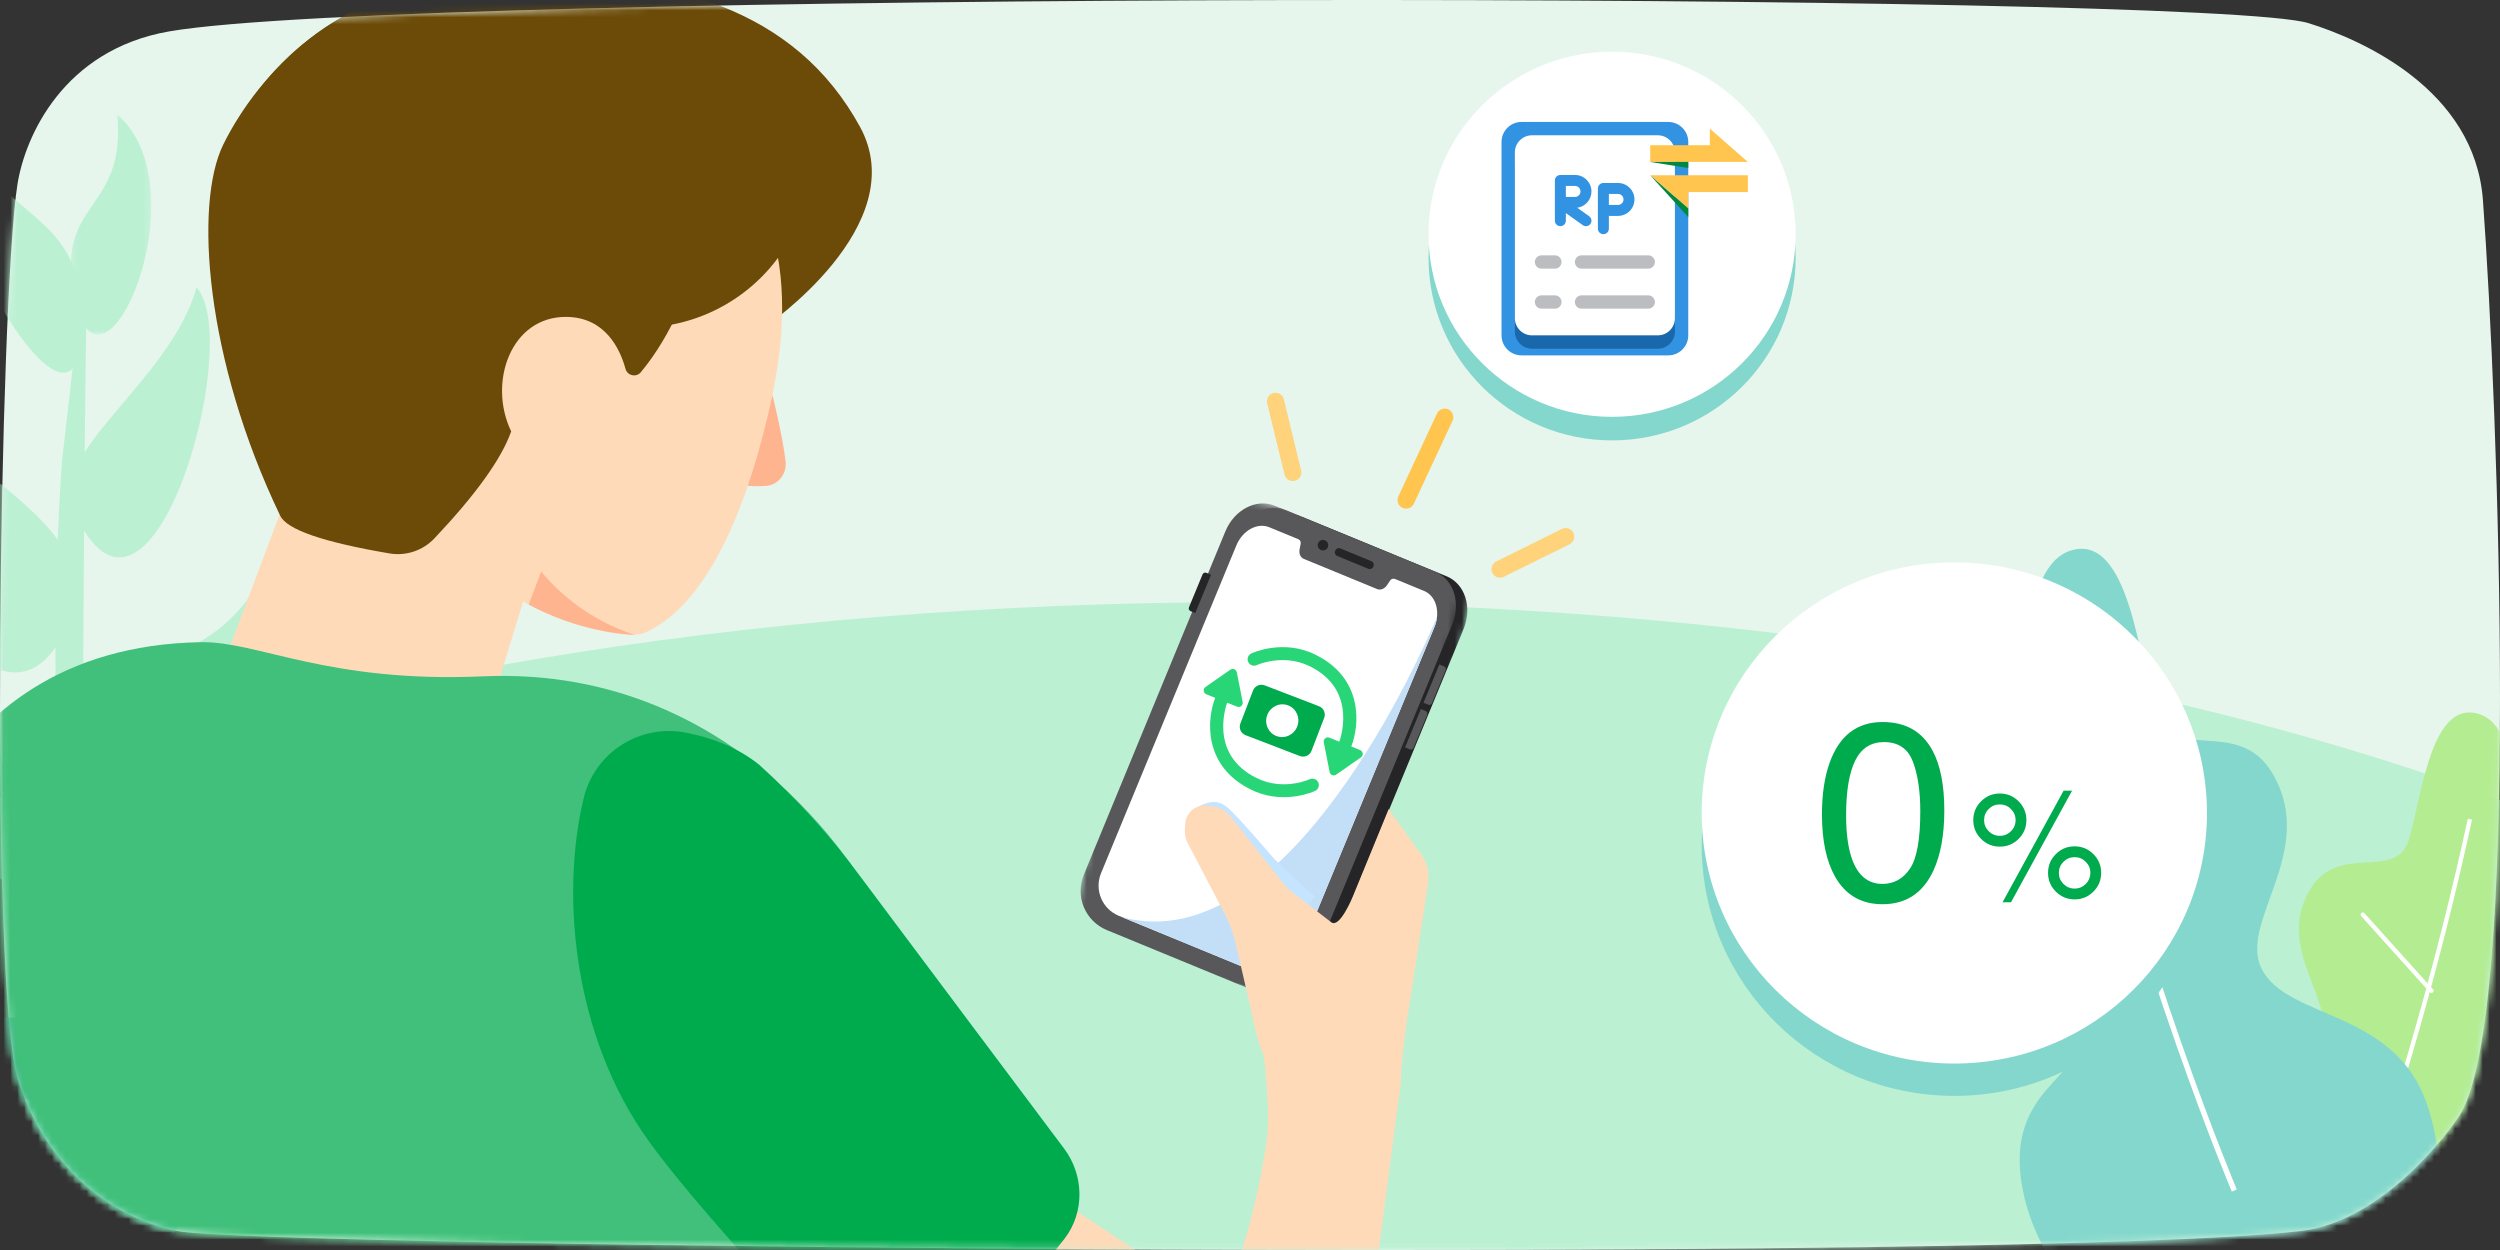 <svg width="360" height="180" viewBox="0 0 360 180" fill="none" xmlns="http://www.w3.org/2000/svg">
<rect x="0" y="0" width="360" height="180" fill="#333333" stroke="none"/>
<path d="M25.484 177.26C36.967 179.635 290.912 182.004 331.327 177.26C343.292 175.856 352.869 162.742 354.266 160.467C363.003 146.237 359.727 58.477 357.542 28.828C356.367 12.872 340.066 5.703 332.419 3.331C317.796 -1.205 58.478 -1.387 24.391 4.517C9.14 7.158 3.612 19.615 2.514 26.539C-0.046 42.678 -1.56 141.948 2.545 155.32C5.822 165.994 14.015 174.888 25.484 177.26Z" fill="#E6F6ED"/>
<mask id="mask0" style="mask-type:alpha" maskUnits="userSpaceOnUse" x="0" y="0" width="360" height="180">
<path fill-rule="evenodd" clip-rule="evenodd" d="M25.484 177.26C36.967 179.635 290.912 182.004 331.327 177.26C343.292 175.856 352.869 162.742 354.266 160.467C363.003 146.237 359.727 58.477 357.542 28.828C356.367 12.872 340.066 5.703 332.419 3.331C317.796 -1.205 58.478 -1.387 24.391 4.517C9.14 7.158 3.612 19.615 2.514 26.539C-0.046 42.678 -1.56 141.948 2.545 155.32C5.822 165.994 14.015 174.888 25.484 177.26Z" fill="white"/>
</mask>
<g mask="url(#mask0)">
<path d="M443.415 192.073C443.415 250.265 325.234 297.439 179.451 297.439C33.668 297.439 -84.512 250.265 -84.512 192.073C-84.512 133.881 33.668 86.707 179.451 86.707C325.234 86.707 443.415 133.881 443.415 192.073Z" fill="#BBF0D3"/>
</g>
<mask id="mask1" style="mask-type:alpha" maskUnits="userSpaceOnUse" x="0" y="0" width="360" height="180">
<path fill-rule="evenodd" clip-rule="evenodd" d="M25.484 177.26C36.967 179.635 290.912 182.004 331.327 177.26C343.292 175.856 352.869 162.742 354.266 160.467C363.003 146.237 359.727 58.477 357.542 28.828C356.367 12.872 340.066 5.703 332.419 3.331C317.796 -1.205 58.478 -1.387 24.391 4.517C9.14 7.158 3.612 19.615 2.514 26.539C-0.046 42.678 -1.56 141.948 2.545 155.32C5.822 165.994 14.015 174.888 25.484 177.26Z" fill="white"/>
</mask>
<g mask="url(#mask1)">
<path d="M10.129 159.684H11.753C11.753 152.77 11.753 150.443 11.918 110.217C12.214 37.306 12.774 32.861 12.774 32.861L8.91 66.523C6.441 103.797 9.602 126.011 10.129 159.684Z" fill="#BBF0D3"/>
<mask id="mask2" style="mask-type:alpha" maskUnits="userSpaceOnUse" x="-15" y="155" width="49" height="27">
<path fill-rule="evenodd" clip-rule="evenodd" d="M-14.292 155.876H33.781V181.493H-14.292V155.876Z" fill="white"/>
</mask>
<g mask="url(#mask2)">
<path d="M15.836 181.493H-0.738C-11.285 181.493 -11.901 174.085 -14.073 164.064C-14.59 161.408 -15.342 158.803 -16.323 156.282L-16.487 155.876H31.586L31.421 156.282C30.464 158.806 29.73 161.411 29.226 164.064C27.009 174.085 26.382 181.493 15.836 181.493Z" fill="#84D7CC"/>
</g>
<path d="M32.761 158.313H-17.65C-18.767 158.322 -19.712 157.49 -19.846 156.381L-20.812 149.061C-20.988 147.862 -20.157 146.746 -18.958 146.57C-18.846 146.554 -18.73 146.546 -18.617 146.547H33.726C34.938 146.535 35.932 147.506 35.945 148.719C35.946 148.833 35.938 148.947 35.922 149.061L34.956 156.381C34.822 157.49 33.878 158.322 32.761 158.313Z" fill="#47A99C"/>
<path d="M8.724 92.052C18.208 75.523 -6.39 69.607 -14.325 54.878C-23.896 66.512 -2.395 111.413 8.724 92.052Z" fill="#BBF0D3"/>
<path d="M10.545 73.373C6.89 65.042 24.506 54.933 28.304 41.389C35.372 49.214 21.378 98.035 10.545 73.373Z" fill="#BBF0D3"/>
<path d="M11.501 50.104C13.861 30.897 1.348 32.543 -3.865 21.062C-11.636 29.272 9.668 64.932 11.501 50.104Z" fill="#BBF0D3"/>
<mask id="mask3" style="mask-type:alpha" maskUnits="userSpaceOnUse" x="10" y="16" width="12" height="33">
<path fill-rule="evenodd" clip-rule="evenodd" d="M10.188 16.464H21.781V48.196H10.188V16.464Z" fill="white"/>
</mask>
<g mask="url(#mask3)">
<path d="M10.787 43.233C7.594 28.602 18.272 30.897 16.88 16.463C29.326 27.396 14.597 60.674 10.787 43.233Z" fill="#BBF0D3"/>
</g>
<mask id="mask4" style="mask-type:alpha" maskUnits="userSpaceOnUse" x="9" y="80" width="32" height="37">
<path fill-rule="evenodd" clip-rule="evenodd" d="M9.417 80.265H40.378V116.205H9.417V80.265Z" fill="white"/>
</mask>
<g mask="url(#mask4)">
<path d="M10.414 102.919C13.388 92.416 30.444 99.989 39.149 80.265C48.401 108.121 2.138 132.071 10.414 102.919Z" fill="#BBF0D3"/>
</g>
<mask id="mask5" style="mask-type:alpha" maskUnits="userSpaceOnUse" x="-20" y="98" width="32" height="30">
<path fill-rule="evenodd" clip-rule="evenodd" d="M-19.756 98.231H11.233V127.397H-19.756V98.231Z" fill="white"/>
</mask>
<g mask="url(#mask5)">
<path d="M11.226 117.133C10.974 107.144 0.196 116.035 -19.505 98.231C-23.029 116.572 11.786 141.805 11.226 117.133Z" fill="#BBF0D3"/>
</g>
</g>
<mask id="mask6" style="mask-type:alpha" maskUnits="userSpaceOnUse" x="0" y="0" width="360" height="180">
<path fill-rule="evenodd" clip-rule="evenodd" d="M25.484 177.26C36.967 179.635 290.912 182.004 331.327 177.26C343.292 175.856 352.869 162.742 354.266 160.467C363.003 146.237 359.727 58.477 357.542 28.828C356.367 12.872 340.066 5.703 332.419 3.331C317.796 -1.205 58.478 -1.387 24.391 4.517C9.14 7.158 3.612 19.615 2.514 26.539C-0.046 42.678 -1.56 141.948 2.545 155.32C5.822 165.994 14.015 174.888 25.484 177.26Z" fill="white"/>
</mask>
<g mask="url(#mask6)">
<path d="M346.873 120.949C344.98 126.95 336.832 121.295 332.729 127.966C327.336 136.732 336.908 144.636 334.059 149.926C330.968 155.663 318.21 154.448 314.32 165.106C312.348 170.51 312.27 176.501 314.703 182.785H359.245C360.665 180.606 361.763 178.263 362.409 175.773C365.649 163.282 354.603 162.214 356.878 157.842C359.816 152.197 369.599 149.922 370.238 141.821C370.989 132.293 361.289 130.059 361.772 125.328C362.454 118.659 363.125 104.52 356.815 102.767C356.39 102.649 355.985 102.592 355.601 102.592C349.764 102.592 348.568 115.572 346.873 120.949Z" fill="#B3EC91"/>
<path d="M332.867 193.864C332.867 193.864 346.718 159.374 355.671 117.957" stroke="white" stroke-width="0.63"/>
<path d="M350.122 142.683L340.244 131.707" stroke="white" stroke-width="0.63" stroke-linecap="round"/>
<path fill-rule="evenodd" clip-rule="evenodd" d="M315.625 199.756C305.546 194.227 294.537 184.795 291.551 172.574C287.649 156.607 300.951 155.241 298.211 149.652C294.673 142.436 282.892 139.528 282.123 129.173C281.218 116.992 292.899 114.136 292.317 108.087C291.497 99.563 290.689 81.489 298.287 79.248C306.592 76.798 308.082 95.165 310.259 102.49C312.538 110.161 322.35 102.932 327.291 111.459C333.785 122.668 322.257 132.77 325.689 139.532C329.411 146.866 344.774 145.313 349.459 158.939C352.482 167.733 351.808 177.744 345.906 188.196C336.938 192.063 325.5 195.761 315.625 199.756Z" fill="#84D7CC"/>
<path d="M321.741 171.44C321.741 171.44 307.846 138.614 298.865 99.193" stroke="white" stroke-width="0.781"/>
</g>
<mask id="mask7" style="mask-type:alpha" maskUnits="userSpaceOnUse" x="0" y="0" width="360" height="180">
<path fill-rule="evenodd" clip-rule="evenodd" d="M25.484 177.26C36.967 179.635 290.912 182.004 331.327 177.26C343.292 175.856 352.869 162.742 354.266 160.467C363.003 146.237 359.727 58.477 357.542 28.828C356.367 12.872 340.066 5.703 332.419 3.331C317.796 -1.205 58.478 -1.387 24.391 4.517C9.14 7.158 3.612 19.615 2.514 26.539C-0.046 42.678 -1.56 141.948 2.545 155.32C5.822 165.994 14.015 174.888 25.484 177.26Z" fill="white"/>
</mask>
<g mask="url(#mask7)">
<path d="M43.729 64.879L28.395 105.656L67.097 113.493L78.041 77.811L43.729 64.879Z" fill="#FFDAB8"/>
<path d="M110.127 47.093C110.127 47.093 131.637 32.508 123.837 18.255C114.58 1.384 96.815 -4.116 71.086 -3.601C59.046 -3.345 39.75 2.49 31.429 23.246C25.019 39.285 63.95 64.625 59.251 75.491L110.127 47.093Z" fill="#6C4A07"/>
<path d="M111.24 56.878C111.24 56.878 112.66 62.627 113.126 66.392C113.347 68.163 112.102 69.84 110.323 69.972C109.328 70.047 108.327 70.03 107.331 69.921L111.24 56.878Z" fill="#FFB490"/>
<path d="M102.61 19.228C107.674 24.668 116.318 34.45 110.91 58.345C105.366 82.886 97.227 89.21 92.838 91.125C89.955 92.422 78.506 89.205 73.325 85.327C66.822 80.45 53.807 67.028 50.73 52.248C47.105 34.853 52.103 15.153 64.807 11.277C82.767 5.843 98.298 14.648 102.61 19.228Z" fill="#FFDAB8"/>
<path d="M76.133 87.053C80.858 89.599 86.078 91.093 91.436 91.43C86.158 89.728 81.475 86.562 77.929 82.3L76.133 87.053Z" fill="#FFB490"/>
<path d="M93.153 47.165C102.321 46.766 110.524 41.344 114.481 33.063C121.741 18.727 104.951 6.166 104.951 6.166L93.153 47.165Z" fill="#6C4A07"/>
<path d="M81.671 45.635C87.159 45.745 89.276 50.222 90.071 53.111C90.346 54.111 91.619 54.391 92.283 53.596C101.318 42.764 103.724 24.159 104.051 21.253C104.08 20.991 104.03 20.742 103.905 20.509C102.364 17.678 91.216 -0.995 64.665 -1.563C49.248 -1.891 37.266 10.412 32.147 20.822C27.929 29.404 29.558 51.804 40.355 74.274C41.314 76.269 46.556 78.075 56.081 79.692C58.467 80.097 60.897 79.284 62.559 77.524C68.537 71.196 72.221 66.062 73.612 62.122C70.216 55.11 73.556 45.473 81.671 45.635Z" fill="#6C4A07"/>
<path d="M69.554 97.392C108.029 95.701 125.541 129.221 125.541 129.221C125.541 129.221 97.74 234.687 83.43 255.94L-25.243 241.623C-25.243 241.623 -23.867 172.848 -15.885 132.525C-15.885 132.525 -11.424 93.213 28.892 92.472C37.157 92.322 47.097 98.38 69.554 97.392Z" fill="#40C07A"/>
<path d="M182.534 162.766C182.352 166.019 180.272 177.632 175.962 188.325C165.238 181.072 150.966 171.729 138.559 163.752C121.208 152.498 117.627 150.118 107.883 153.142C107.86 177.848 128.632 195.539 128.632 195.539C128.632 195.539 154.309 211.257 169.56 218.915C184.272 226.309 187.764 224.032 191.444 217.773C195.125 211.516 199.711 169.788 201.622 156.737C203.533 143.686 181.005 145.669 181.775 150.004C182.452 155.742 182.704 159.996 182.534 162.766Z" fill="#FFDAB8"/>
<path d="M84.051 114.934C85.657 108.303 92.17 104.19 98.861 105.515C102.336 106.205 106.112 107.556 109.315 110.115C114.693 114.992 119.576 120.388 123.894 126.225C132.384 137.584 146.136 155.931 153.236 165.4C156.111 169.234 156.217 174.555 153.304 178.359C147.375 186.103 139.507 192.156 130.493 195.901C126.335 197.629 121.541 196.524 118.467 193.233C111.597 185.878 99.178 172.311 93.477 164.401C82.377 149.042 80.756 128.55 84.051 114.934Z" fill="#00AB4E"/>
<mask id="mask8" style="mask-type:alpha" maskUnits="userSpaceOnUse" x="155" y="70" width="59" height="77">
<path fill-rule="evenodd" clip-rule="evenodd" d="M169.646 70.092L213.265 79.364L198.925 146.827L155.306 137.556L169.646 70.092Z" fill="white"/>
</mask>
<g mask="url(#mask8)">
<path d="M210.76 90.567L190.417 139.921C189.135 143.027 185.574 144.506 182.459 143.224L161.089 134.428C157.972 133.144 156.483 129.582 157.764 126.474L178.105 77.126C179.392 74.025 182.568 72.389 185.2 73.472L208.32 82.989C208.332 82.994 208.344 82.998 208.356 83.003C210.963 84.103 212.04 87.48 210.76 90.567Z" fill="#252528"/>
</g>
<mask id="mask9" style="mask-type:alpha" maskUnits="userSpaceOnUse" x="153" y="69" width="59" height="78">
<path fill-rule="evenodd" clip-rule="evenodd" d="M167.981 69.44L211.627 78.718L197.253 146.34L153.607 137.062L167.981 69.44Z" fill="white"/>
</mask>
<g mask="url(#mask9)">
<path d="M209.118 89.934L188.723 139.413C187.438 142.527 183.873 144.013 180.759 142.731L159.389 133.934C156.271 132.651 154.785 129.082 156.069 125.967L176.463 76.494C177.752 73.385 180.932 71.742 183.564 72.827L206.684 82.342C206.696 82.347 206.708 82.351 206.72 82.357C209.327 83.457 210.402 86.839 209.118 89.934Z" fill="#58585B"/>
</g>
<path d="M206.561 90.283L187.072 137.491C186.084 139.884 183.344 141.026 180.951 140.039L161.1 131.872C158.702 130.885 157.56 128.139 158.548 125.743L178.033 78.545C178.928 76.387 181.047 75.213 182.766 75.919L186.485 77.45C186.962 77.646 187.41 77.75 187.284 78.377L187.144 79.076C187.018 79.704 187.264 80.283 187.741 80.479L198.318 84.831C198.794 85.027 199.38 84.79 199.735 84.257L200.131 83.664C200.452 83.181 200.797 83.33 201.213 83.507C201.256 83.527 201.302 83.547 201.348 83.565L205.066 85.095C205.074 85.097 205.082 85.101 205.089 85.103C206.793 85.822 207.451 88.134 206.561 90.283Z" fill="white"/>
<path d="M208.17 96.51L206.211 101.254C206.123 101.467 205.877 101.568 205.663 101.48L204.985 101.2L207.265 95.682L207.944 95.964L207.947 95.965C208.158 96.055 208.258 96.297 208.17 96.51Z" fill="#58585B"/>
<path d="M172.114 88.282L171.435 88.002C171.222 87.914 171.12 87.668 171.209 87.455L173.169 82.711C173.257 82.496 173.501 82.395 173.715 82.484L174.394 82.765L172.114 88.282Z" fill="#252528"/>
<path d="M205.516 102.935L203.556 107.678C203.467 107.892 203.224 107.994 203.01 107.905L202.331 107.625L204.609 102.107L205.289 102.387C205.291 102.389 205.292 102.389 205.293 102.389C205.504 102.478 205.604 102.723 205.516 102.935Z" fill="#58585B"/>
<path d="M197.781 81.522L197.741 81.618C197.627 81.892 197.314 82.023 197.039 81.91L192.545 80.052C192.272 79.94 192.142 79.626 192.255 79.352L192.296 79.255C192.409 78.981 192.723 78.85 192.996 78.964L197.491 80.819C197.491 80.82 197.493 80.821 197.494 80.821C197.765 80.936 197.894 81.248 197.781 81.522Z" fill="#252528"/>
<path d="M191.21 78.797C191.05 79.184 190.606 79.368 190.22 79.208C189.832 79.048 189.649 78.604 189.809 78.218C189.968 77.832 190.412 77.647 190.799 77.808C190.801 77.808 190.803 77.808 190.804 77.81C191.187 77.972 191.368 78.413 191.21 78.797Z" fill="#252528"/>
<path d="M206.929 88.825C206.88 89.305 206.762 89.799 206.561 90.283L187.072 137.491C186.084 139.883 183.345 141.025 180.951 140.039L161.594 132.075C185.383 138.492 204.859 93.763 206.929 88.825Z" fill="#C3DFF8"/>
<path d="M183.635 126.759L187.288 131.23L189.395 129.168L187.434 127.433L183.472 123.657C183.472 123.657 178.53 117.86 176.818 116.327C176.348 115.906 175.849 115.666 175.373 115.538C174.116 115.202 172.259 116.327 172.259 116.327L183.635 126.759Z" fill="#C4E4FF"/>
<path d="M194.823 129.063C194.823 129.063 192.928 133.748 191.701 132.804L186.361 128.702C185.707 128.218 185.12 127.646 184.616 127.002L177.189 117.565C176.614 116.833 175.795 116.334 174.881 116.163L174.592 116.108C172.743 115.762 171.412 116.26 170.745 118.036C170.532 119.507 170.597 120.571 170.94 121.228L176.613 132.091C176.979 132.79 177.388 133.898 177.84 135.415L180.105 145.259C180.693 147.825 181.185 150.822 182.541 153.068L182.443 158.06L201.622 156.737C201.677 153.929 202.467 147.21 202.932 144.871L205.606 127.404C205.921 125.814 205.535 124.167 204.545 122.896L199.968 116.509L194.823 129.063Z" fill="#FFDAB8"/>
</g>
<path d="M224.907 76.169C225.518 75.867 226.259 76.117 226.561 76.728C226.836 77.283 226.655 77.946 226.16 78.289L226.003 78.382L216.555 83.059C215.944 83.362 215.204 83.112 214.901 82.501C214.626 81.945 214.808 81.283 215.302 80.939L215.46 80.846L224.907 76.169Z" fill="#FFD37B"/>
<path d="M183.384 56.593C183.987 56.447 184.593 56.77 184.82 57.328L184.876 57.502L187.365 67.745C187.526 68.408 187.12 69.076 186.457 69.237C185.855 69.383 185.248 69.06 185.022 68.503L184.966 68.329L182.476 58.085C182.315 57.422 182.722 56.755 183.384 56.593Z" fill="#FFD37B"/>
<path d="M208.566 58.954C209.133 59.219 209.405 59.858 209.224 60.439L209.164 60.595L203.597 72.532C203.309 73.15 202.575 73.418 201.956 73.129C201.39 72.865 201.118 72.226 201.299 71.645L201.359 71.488L206.925 59.552C207.214 58.934 207.948 58.666 208.566 58.954Z" fill="#FFC54F"/>
<path d="M258.573 37.127C258.573 51.647 246.739 63.418 232.14 63.418C217.542 63.418 205.708 51.647 205.708 37.127C205.708 22.606 217.542 10.835 232.14 10.835C246.094 10.835 257.521 21.589 258.505 35.218C258.551 35.848 258.573 36.484 258.573 37.127Z" fill="#84D7CC"/>
<path d="M258.573 33.734C258.573 48.254 246.739 60.026 232.14 60.026C217.542 60.026 205.708 48.254 205.708 33.734C205.708 19.214 217.542 7.442 232.14 7.442C246.094 7.442 257.521 18.196 258.505 31.826C258.551 32.456 258.573 33.092 258.573 33.734Z" fill="white"/>
<path fill-rule="evenodd" clip-rule="evenodd" d="M240.229 51.173H219.101C217.51 51.173 216.22 49.884 216.22 48.292V20.442C216.22 18.851 217.51 17.561 219.101 17.561H240.229C241.82 17.561 243.11 18.851 243.11 20.442V48.292C243.11 49.884 241.82 51.173 240.229 51.173Z" fill="#3393E3"/>
<path fill-rule="evenodd" clip-rule="evenodd" d="M238.72 50.213H220.61C219.246 50.213 218.14 49.109 218.14 47.744V23.872C218.14 22.508 219.246 21.402 220.61 21.402H238.72C240.084 21.402 241.189 22.508 241.189 23.872V47.744C241.189 49.109 240.084 50.213 238.72 50.213Z" fill="#1868AB"/>
<path fill-rule="evenodd" clip-rule="evenodd" d="M238.72 48.292H220.61C219.246 48.292 218.14 47.188 218.14 45.823V21.951C218.14 20.587 219.246 19.481 220.61 19.481H238.72C240.084 19.481 241.189 20.587 241.189 21.951V45.823C241.189 47.188 240.084 48.292 238.72 48.292Z" fill="white"/>
<path fill-rule="evenodd" clip-rule="evenodd" d="M225.483 28.357H226.801C227.236 28.357 227.591 28.003 227.591 27.567C227.591 27.132 227.236 26.777 226.801 26.777H225.483V28.357ZM228.381 32.572C228.222 32.572 228.061 32.525 227.922 32.424L225.483 30.683V31.782C225.483 32.218 225.13 32.572 224.693 32.572C224.257 32.572 223.903 32.218 223.903 31.782V29.157V29.139V25.986C223.903 25.55 224.257 25.196 224.693 25.196H226.801C228.107 25.196 229.171 26.261 229.171 27.567C229.171 28.764 228.28 29.755 227.128 29.917L228.84 31.139C229.196 31.393 229.278 31.887 229.025 32.241C228.87 32.458 228.627 32.572 228.381 32.572Z" fill="#3393E3"/>
<path fill-rule="evenodd" clip-rule="evenodd" d="M231.677 29.51H232.995C233.43 29.51 233.785 29.155 233.785 28.719C233.785 28.285 233.43 27.93 232.995 27.93H231.677V29.51ZM230.887 33.724C230.451 33.724 230.096 33.37 230.096 32.935V27.138C230.096 26.702 230.451 26.349 230.887 26.349H232.995C234.301 26.349 235.365 27.413 235.365 28.719C235.365 30.026 234.301 31.09 232.995 31.09H231.677V32.935C231.677 33.37 231.324 33.724 230.887 33.724Z" fill="#3393E3"/>
<path fill-rule="evenodd" clip-rule="evenodd" d="M223.903 38.688H221.982C221.452 38.688 221.021 38.259 221.021 37.728C221.021 37.198 221.452 36.768 221.982 36.768H223.903C224.434 36.768 224.863 37.198 224.863 37.728C224.863 38.259 224.434 38.688 223.903 38.688Z" fill="#BBBDC0"/>
<path fill-rule="evenodd" clip-rule="evenodd" d="M223.903 44.451H221.982C221.452 44.451 221.021 44.022 221.021 43.491C221.021 42.961 221.452 42.53 221.982 42.53H223.903C224.434 42.53 224.863 42.961 224.863 43.491C224.863 44.022 224.434 44.451 223.903 44.451Z" fill="#BBBDC0"/>
<path fill-rule="evenodd" clip-rule="evenodd" d="M237.348 38.688H227.744C227.214 38.688 226.784 38.259 226.784 37.728C226.784 37.198 227.214 36.768 227.744 36.768H237.348C237.879 36.768 238.308 37.198 238.308 37.728C238.308 38.259 237.879 38.688 237.348 38.688Z" fill="#BBBDC0"/>
<path fill-rule="evenodd" clip-rule="evenodd" d="M237.348 44.451H227.744C227.214 44.451 226.784 44.022 226.784 43.491C226.784 42.961 227.214 42.53 227.744 42.53H237.348C237.879 42.53 238.308 42.961 238.308 43.491C238.308 44.022 237.879 44.451 237.348 44.451Z" fill="#BBBDC0"/>
<path fill-rule="evenodd" clip-rule="evenodd" d="M237.633 23.322V20.91H246.215V18.52L251.694 23.322H237.633Z" fill="#FFC54F"/>
<path fill-rule="evenodd" clip-rule="evenodd" d="M251.693 25.243V27.657H243.111V30.045L237.632 25.243H251.693Z" fill="#FFC54F"/>
<path fill-rule="evenodd" clip-rule="evenodd" d="M243.11 24.192V23.323H237.633L243.11 24.192Z" fill="#00883E"/>
<path fill-rule="evenodd" clip-rule="evenodd" d="M237.633 25.243L243.11 31.267L243.112 30.045L237.633 25.243Z" fill="#00883E"/>
<path d="M317.804 121.721C317.804 141.651 301.516 157.808 281.425 157.808C261.333 157.808 245.045 141.651 245.045 121.721C245.045 101.792 261.333 85.635 281.425 85.635C300.629 85.635 316.356 100.395 317.71 119.102C317.772 119.966 317.804 120.84 317.804 121.721Z" fill="#84D7CC"/>
<path d="M317.804 117.065C317.804 136.995 301.516 153.151 281.425 153.151C261.333 153.151 245.045 136.995 245.045 117.065C245.045 97.135 261.333 80.978 281.425 80.978C300.629 80.978 316.356 95.739 317.71 114.446C317.772 115.31 317.804 116.183 317.804 117.065Z" fill="white"/>
<path fill-rule="evenodd" clip-rule="evenodd" d="M278.431 125.321C276.932 128.579 274.483 130.208 271.082 130.208C268.015 130.208 265.732 128.876 264.234 126.212C262.985 123.989 262.361 121.004 262.361 117.259C262.361 114.358 262.735 111.867 263.484 109.786C264.888 105.91 267.426 103.972 271.1 103.972C274.406 103.972 276.796 105.333 278.27 108.056C279.411 110.161 279.982 113.044 279.982 116.706C279.982 120.178 279.465 123.05 278.431 125.321ZM266.677 123.662C267.533 126.076 268.996 127.283 271.065 127.283C272.729 127.283 274.055 126.545 275.042 125.071C276.029 123.597 276.522 120.85 276.522 116.831C276.522 113.93 276.165 111.543 275.452 109.67C274.739 107.797 273.353 106.861 271.296 106.861C269.406 106.861 268.024 107.75 267.15 109.527C266.276 111.305 265.839 113.924 265.839 117.384C265.839 119.988 266.118 122.081 266.677 123.662Z" fill="#00AB4E"/>
<path fill-rule="evenodd" clip-rule="evenodd" d="M289.585 129.929L298.376 113.86H297.158L288.366 129.929H289.585ZM287.971 121.916C289.032 121.916 289.936 121.543 290.682 120.797C291.429 120.051 291.802 119.151 291.802 118.097C291.802 117.043 291.429 116.141 290.682 115.391C289.936 114.641 289.032 114.266 287.971 114.266C286.918 114.266 286.018 114.641 285.271 115.391C284.525 116.141 284.152 117.043 284.152 118.097C284.152 119.151 284.525 120.051 285.271 120.797C286.018 121.543 286.918 121.916 287.971 121.916ZM286.374 119.694C286.817 120.137 287.349 120.358 287.971 120.358C288.601 120.358 289.137 120.137 289.579 119.694C290.022 119.251 290.243 118.719 290.243 118.097C290.243 117.475 290.022 116.943 289.579 116.5C289.137 116.057 288.601 115.836 287.971 115.836C287.349 115.836 286.817 116.055 286.374 116.494C285.932 116.934 285.71 117.468 285.71 118.097C285.71 118.719 285.932 119.251 286.374 119.694ZM298.749 129.512C299.803 129.512 300.703 129.138 301.449 128.392C302.196 127.646 302.569 126.746 302.569 125.692C302.569 124.638 302.196 123.738 301.449 122.992C300.703 122.246 299.803 121.873 298.749 121.873C297.688 121.873 296.785 122.246 296.038 122.992C295.292 123.738 294.919 124.638 294.919 125.692C294.919 126.746 295.292 127.646 296.038 128.392C296.785 129.138 297.688 129.512 298.749 129.512ZM297.142 127.289C297.584 127.732 298.12 127.953 298.749 127.953C299.371 127.953 299.904 127.732 300.346 127.289C300.789 126.846 301.01 126.314 301.01 125.692C301.01 125.07 300.789 124.538 300.346 124.095C299.904 123.652 299.371 123.431 298.749 123.431C298.12 123.431 297.584 123.652 297.142 124.095C296.699 124.538 296.477 125.07 296.477 125.692C296.477 126.314 296.699 126.846 297.142 127.289Z" fill="#00AB4E"/>
<path fill-rule="evenodd" clip-rule="evenodd" d="M189.934 101.695C190.604 101.952 190.938 102.704 190.681 103.374L188.859 108.12C188.602 108.79 187.85 109.125 187.18 108.868L179.36 105.866C178.69 105.609 178.356 104.857 178.613 104.187L180.435 99.441C180.692 98.771 181.444 98.436 182.114 98.693L189.934 101.695ZM185.494 101.574C184.303 101.116 182.958 101.734 182.49 102.952C182.022 104.171 182.608 105.53 183.8 105.987C184.991 106.445 186.336 105.827 186.804 104.609C187.272 103.39 186.686 102.031 185.494 101.574Z" fill="#00AB4E"/>
<path d="M193.345 108.08C192.869 107.888 192.64 107.347 192.832 106.872C192.862 106.798 195.749 99.409 188.556 95.916C184.743 94.071 181.014 95.755 180.975 95.775C180.513 95.989 179.96 95.789 179.744 95.326C179.527 94.861 179.727 94.308 180.193 94.091C180.378 94.007 184.777 92.003 189.365 94.247C196.355 97.64 195.815 104.444 194.553 107.568C194.361 108.042 193.821 108.273 193.345 108.08Z" fill="#28D677"/>
<path d="M192.402 111.55L195.979 109.062C196.371 108.788 196.304 108.19 195.862 108.011L191.438 106.224C190.996 106.045 190.533 106.429 190.625 106.898L191.469 111.173C191.551 111.599 192.046 111.798 192.402 111.55Z" fill="#28D677"/>
<path d="M180.856 114.027C180.639 113.94 180.422 113.843 180.205 113.737C173.217 110.345 173.758 103.544 175.02 100.42C175.212 99.945 175.752 99.715 176.226 99.906C176.702 100.099 176.931 100.64 176.739 101.114C176.709 101.188 173.824 108.578 181.014 112.068C184.841 113.93 188.558 112.228 188.595 112.211C189.059 111.996 189.611 112.193 189.827 112.661C190.043 113.123 189.843 113.676 189.378 113.891C189.202 113.975 185.211 115.787 180.856 114.027Z" fill="#28D677"/>
<path d="M177.17 96.435L173.59 98.925C173.201 99.198 173.266 99.794 173.708 99.973L178.132 101.76C178.574 101.939 179.039 101.556 178.945 101.088L178.101 96.811C178.018 96.388 177.524 96.188 177.17 96.435Z" fill="#28D677"/>
</svg>
